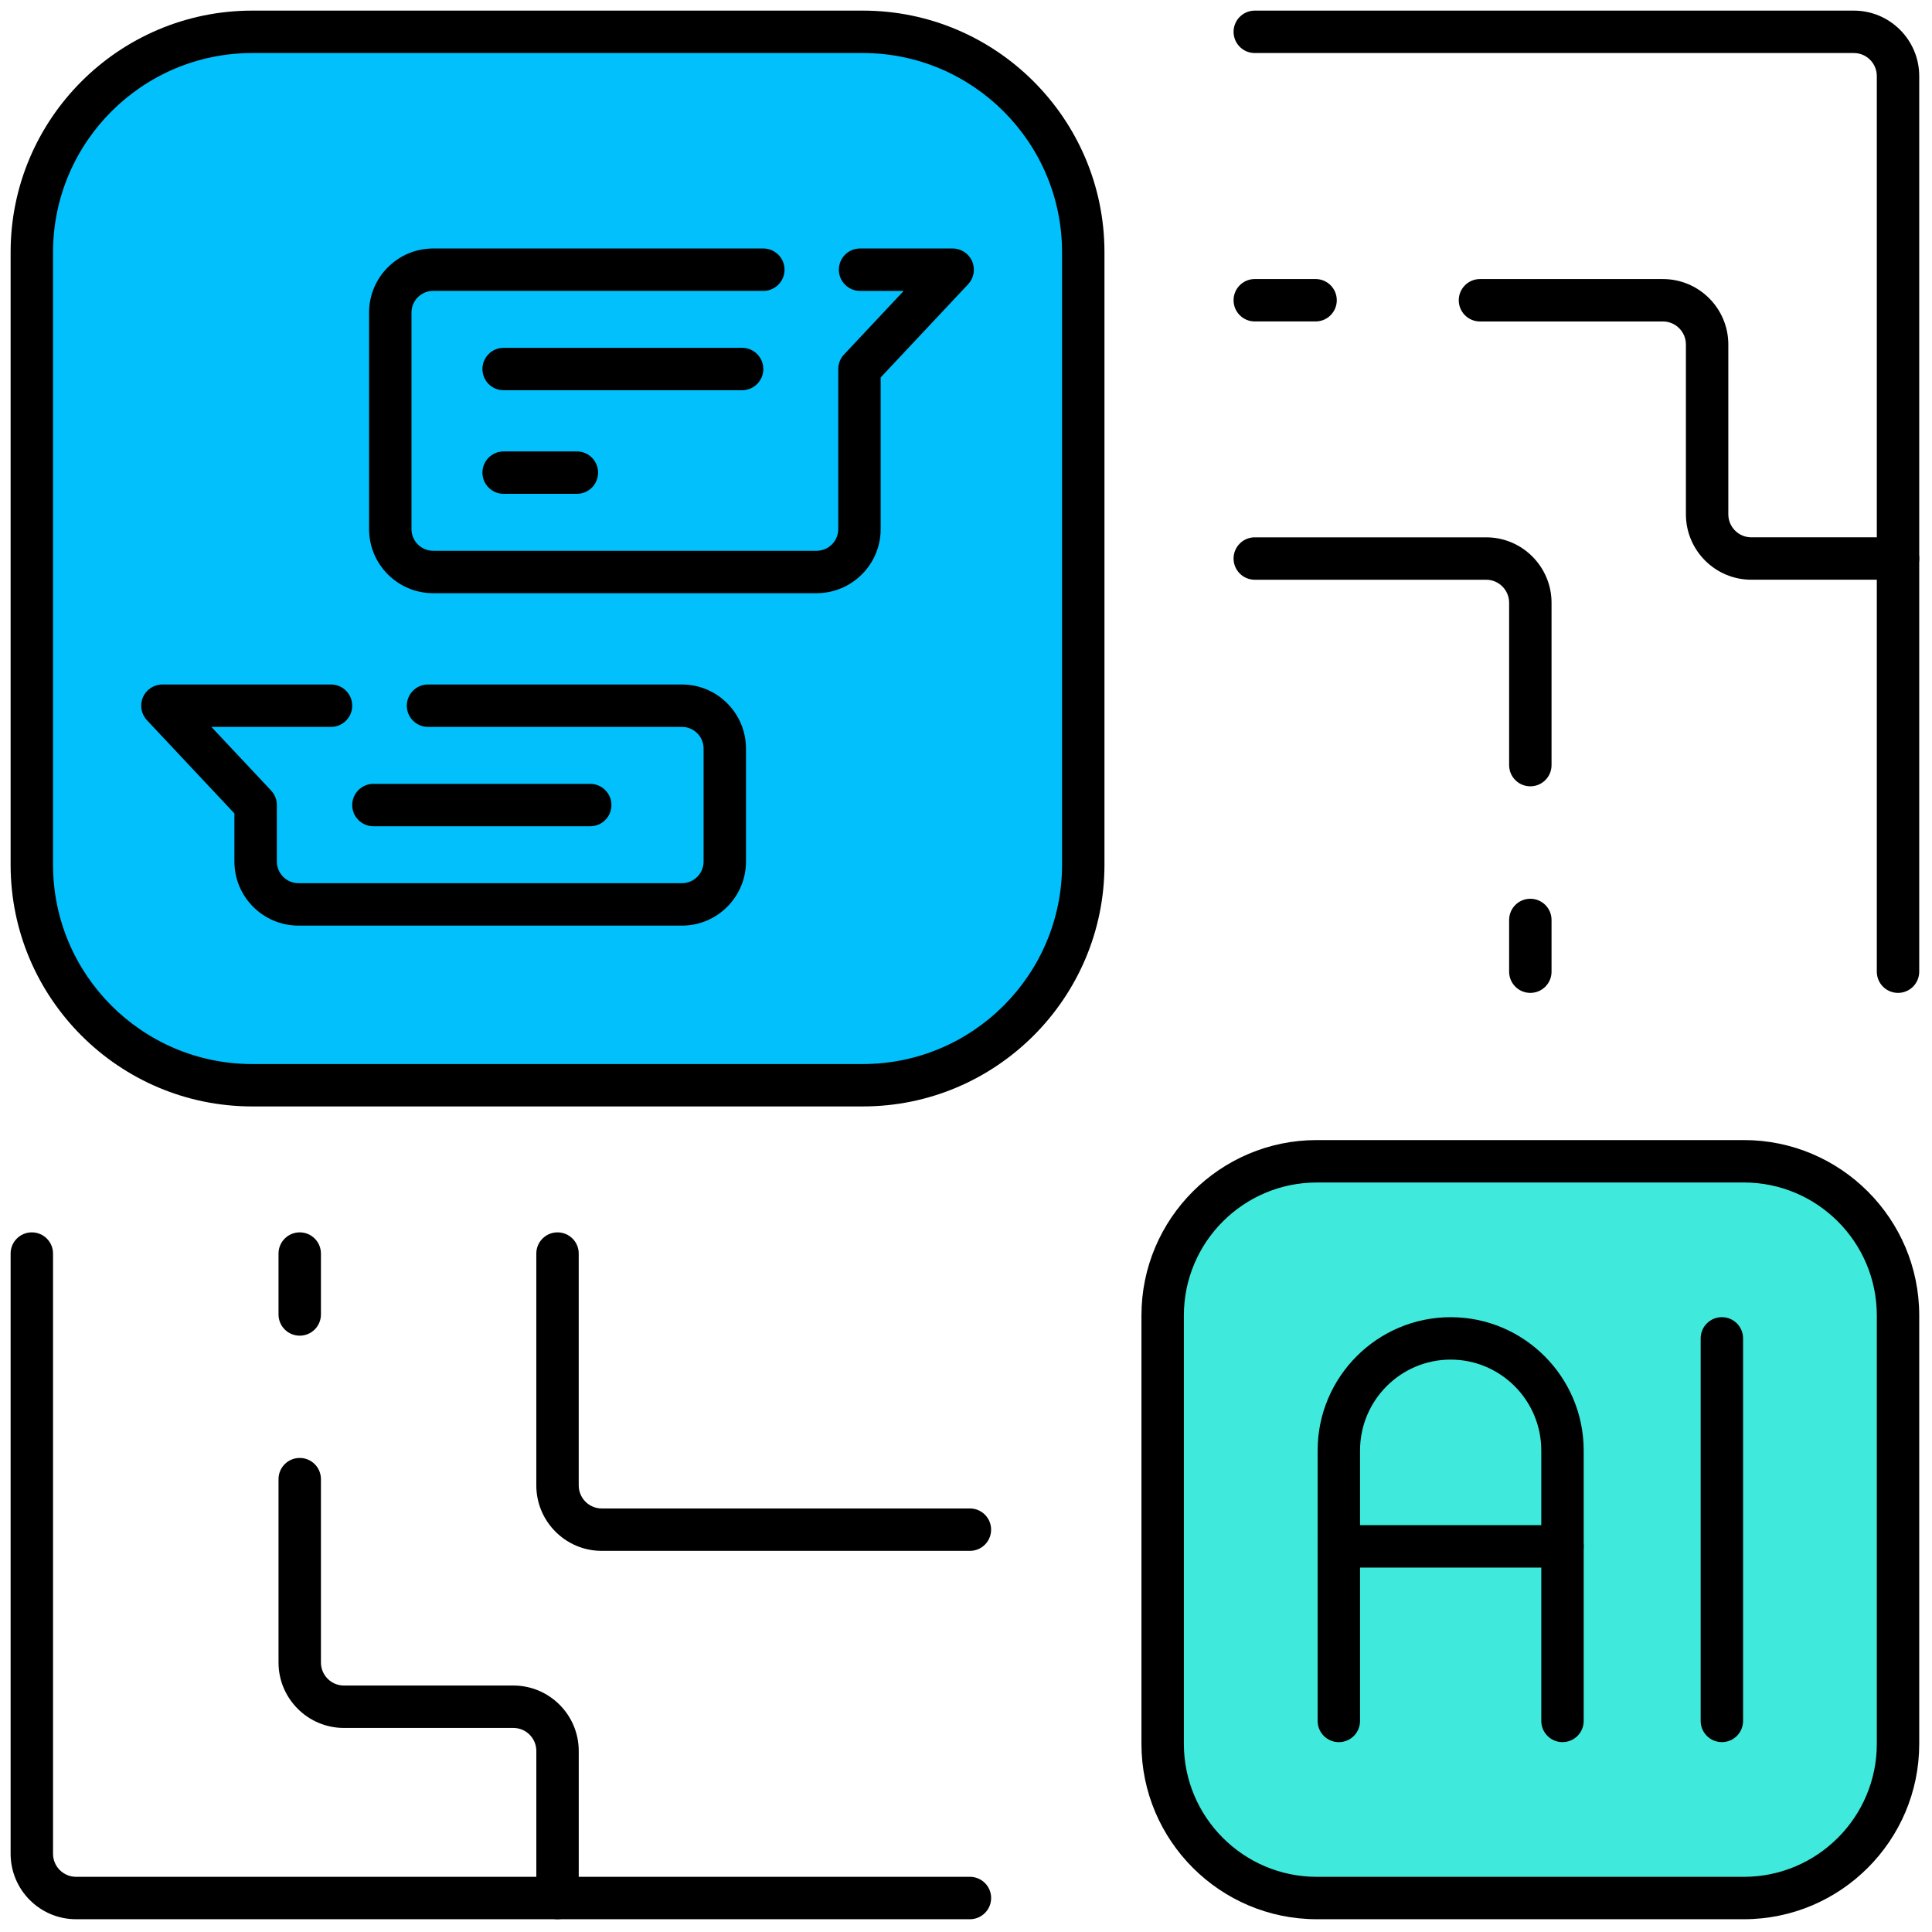 <svg xmlns="http://www.w3.org/2000/svg" xmlns:xlink="http://www.w3.org/1999/xlink" version="1.1" width="256" height="256" viewBox="0 0 256 256" xml:space="preserve">

<defs>
</defs>
<g style="stroke: none; stroke-width: 0; stroke-dasharray: none; stroke-linecap: butt; stroke-linejoin: miter; stroke-miterlimit: 10; fill: none; fill-rule: nonzero; opacity: 1;" transform="translate(1.407 1.407) scale(2.81 2.81)" >
	<path d="M 81.732 89 H 61.593 c -4.014 0 -7.268 -3.254 -7.268 -7.268 V 61.528 c 0 -4.014 3.254 -7.268 7.268 -7.268 h 20.139 c 4.014 0 7.268 3.254 7.268 7.268 v 20.205 C 89 85.746 85.746 89 81.732 89 z" style="stroke: none; stroke-width: 1; stroke-dasharray: none; stroke-linecap: butt; stroke-linejoin: miter; stroke-miterlimit: 10; fill: rgb(63,234,221); fill-rule: nonzero; opacity: 1;" transform=" matrix(1 0 0 1 0 0) " stroke-linecap="round" />
	<path d="M 40.188 50.673 H 11.392 C 5.653 50.673 1 46.02 1 40.281 V 11.392 C 1 5.653 5.653 1 11.392 1 h 28.796 c 5.739 0 10.392 4.653 10.392 10.392 v 28.889 C 50.579 46.02 45.927 50.673 40.188 50.673 z" style="stroke: none; stroke-width: 1; stroke-dasharray: none; stroke-linecap: butt; stroke-linejoin: miter; stroke-miterlimit: 10; fill: rgb(2,192,252); fill-rule: nonzero; opacity: 1;" transform=" matrix(1 0 0 1 0 0) " stroke-linecap="round" />
	<path d="M 73.178 81.649 c -0.553 0 -1 -0.447 -1 -1 V 67.895 c 0 -2.362 -1.917 -4.284 -4.273 -4.284 s -4.273 1.922 -4.273 4.284 v 12.755 c 0 0.553 -0.447 1 -1 1 s -1 -0.447 -1 -1 V 67.895 c 0 -3.465 2.814 -6.284 6.273 -6.284 s 6.273 2.819 6.273 6.284 v 12.755 C 74.178 81.202 73.73 81.649 73.178 81.649 z" style="stroke: none; stroke-width: 1; stroke-dasharray: none; stroke-linecap: butt; stroke-linejoin: miter; stroke-miterlimit: 10; fill: rgb(0,0,0); fill-rule: nonzero; opacity: 1;" transform=" matrix(1 0 0 1 0 0) " stroke-linecap="round" />
	<path d="M 73.178 73.418 H 62.631 c -0.553 0 -1 -0.447 -1 -1 s 0.447 -1 1 -1 h 10.547 c 0.553 0 1 0.447 1 1 S 73.73 73.418 73.178 73.418 z" style="stroke: none; stroke-width: 1; stroke-dasharray: none; stroke-linecap: butt; stroke-linejoin: miter; stroke-miterlimit: 10; fill: rgb(0,0,0); fill-rule: nonzero; opacity: 1;" transform=" matrix(1 0 0 1 0 0) " stroke-linecap="round" />
	<path d="M 80.694 81.649 c -0.553 0 -1 -0.447 -1 -1 V 62.61 c 0 -0.553 0.447 -1 1 -1 s 1 0.447 1 1 v 18.039 C 81.694 81.202 81.247 81.649 80.694 81.649 z" style="stroke: none; stroke-width: 1; stroke-dasharray: none; stroke-linecap: butt; stroke-linejoin: miter; stroke-miterlimit: 10; fill: rgb(0,0,0); fill-rule: nonzero; opacity: 1;" transform=" matrix(1 0 0 1 0 0) " stroke-linecap="round" />
	<path d="M 81.732 90 h -20.14 c -4.559 0 -8.268 -3.709 -8.268 -8.268 V 61.527 c 0 -4.559 3.709 -8.268 8.268 -8.268 h 20.14 c 4.559 0 8.268 3.709 8.268 8.268 v 20.205 C 90 86.291 86.291 90 81.732 90 z M 61.593 55.26 c -3.456 0 -6.268 2.812 -6.268 6.268 v 20.205 c 0 3.456 2.812 6.268 6.268 6.268 h 20.14 C 85.188 88 88 85.188 88 81.732 V 61.527 c 0 -3.456 -2.812 -6.268 -6.268 -6.268 H 61.593 z" style="stroke: none; stroke-width: 1; stroke-dasharray: none; stroke-linecap: butt; stroke-linejoin: miter; stroke-miterlimit: 10; fill: rgb(0,0,0); fill-rule: nonzero; opacity: 1;" transform=" matrix(1 0 0 1 0 0) " stroke-linecap="round" />
	<path d="M 40.188 51.673 H 11.392 C 5.11 51.673 0 46.562 0 40.281 v -28.89 C 0 5.11 5.11 0 11.392 0 h 28.796 c 6.281 0 11.392 5.11 11.392 11.392 v 28.89 C 51.579 46.562 46.469 51.673 40.188 51.673 z M 11.392 2 C 6.213 2 2 6.213 2 11.392 v 28.89 c 0 5.179 4.213 9.392 9.392 9.392 h 28.796 c 5.179 0 9.392 -4.213 9.392 -9.392 v -28.89 C 49.579 6.213 45.366 2 40.188 2 H 11.392 z" style="stroke: none; stroke-width: 1; stroke-dasharray: none; stroke-linecap: butt; stroke-linejoin: miter; stroke-miterlimit: 10; fill: rgb(0,0,0); fill-rule: nonzero; opacity: 1;" transform=" matrix(1 0 0 1 0 0) " stroke-linecap="round" />
	<path d="M 13.633 62.483 c -0.552 0 -1 -0.447 -1 -1 v -2.872 c 0 -0.553 0.448 -1 1 -1 s 1 0.447 1 1 v 2.872 C 14.633 62.036 14.186 62.483 13.633 62.483 z" style="stroke: none; stroke-width: 1; stroke-dasharray: none; stroke-linecap: butt; stroke-linejoin: miter; stroke-miterlimit: 10; fill: rgb(0,0,0); fill-rule: nonzero; opacity: 1;" transform=" matrix(1 0 0 1 0 0) " stroke-linecap="round" />
	<path d="M 45.235 72.63 H 27.872 c -1.7 0 -3.083 -1.385 -3.083 -3.086 V 58.611 c 0 -0.553 0.448 -1 1 -1 s 1 0.447 1 1 v 10.933 c 0 0.599 0.486 1.086 1.083 1.086 h 17.363 c 0.552 0 1 0.447 1 1 S 45.788 72.63 45.235 72.63 z" style="stroke: none; stroke-width: 1; stroke-dasharray: none; stroke-linecap: butt; stroke-linejoin: miter; stroke-miterlimit: 10; fill: rgb(0,0,0); fill-rule: nonzero; opacity: 1;" transform=" matrix(1 0 0 1 0 0) " stroke-linecap="round" />
	<path d="M 45.235 90 H 3.083 C 1.383 90 0 88.615 0 86.914 V 58.611 c 0 -0.553 0.448 -1 1 -1 s 1 0.447 1 1 v 28.303 C 2 87.513 2.486 88 3.083 88 h 42.153 c 0.552 0 1 0.447 1 1 S 45.788 90 45.235 90 z" style="stroke: none; stroke-width: 1; stroke-dasharray: none; stroke-linecap: butt; stroke-linejoin: miter; stroke-miterlimit: 10; fill: rgb(0,0,0); fill-rule: nonzero; opacity: 1;" transform=" matrix(1 0 0 1 0 0) " stroke-linecap="round" />
	<path d="M 25.79 90 c -0.552 0 -1 -0.447 -1 -1 v -6.933 c 0 -0.6 -0.485 -1.087 -1.082 -1.087 h -7.992 c -1.7 0 -3.083 -1.385 -3.083 -3.086 v -8.646 c 0 -0.553 0.448 -1 1 -1 s 1 0.447 1 1 v 8.646 c 0 0.599 0.486 1.086 1.083 1.086 h 7.992 c 1.699 0 3.082 1.385 3.082 3.087 V 89 C 26.79 89.553 26.342 90 25.79 90 z" style="stroke: none; stroke-width: 1; stroke-dasharray: none; stroke-linecap: butt; stroke-linejoin: miter; stroke-miterlimit: 10; fill: rgb(0,0,0); fill-rule: nonzero; opacity: 1;" transform=" matrix(1 0 0 1 0 0) " stroke-linecap="round" />
	<path d="M 61.535 14.657 h -2.867 c -0.553 0 -1 -0.448 -1 -1 s 0.447 -1 1 -1 h 2.867 c 0.553 0 1 0.448 1 1 S 62.088 14.657 61.535 14.657 z" style="stroke: none; stroke-width: 1; stroke-dasharray: none; stroke-linecap: butt; stroke-linejoin: miter; stroke-miterlimit: 10; fill: rgb(0,0,0); fill-rule: nonzero; opacity: 1;" transform=" matrix(1 0 0 1 0 0) " stroke-linecap="round" />
	<path d="M 71.662 36.578 c -0.553 0 -1 -0.448 -1 -1 v -7.655 c 0 -0.599 -0.485 -1.086 -1.082 -1.086 H 58.668 c -0.553 0 -1 -0.448 -1 -1 s 0.447 -1 1 -1 H 69.58 c 1.699 0 3.082 1.385 3.082 3.086 v 7.655 C 72.662 36.13 72.215 36.578 71.662 36.578 z" style="stroke: none; stroke-width: 1; stroke-dasharray: none; stroke-linecap: butt; stroke-linejoin: miter; stroke-miterlimit: 10; fill: rgb(0,0,0); fill-rule: nonzero; opacity: 1;" transform=" matrix(1 0 0 1 0 0) " stroke-linecap="round" />
	<path d="M 71.662 46.319 c -0.553 0 -1 -0.448 -1 -1 V 42.88 c 0 -0.552 0.447 -1 1 -1 s 1 0.448 1 1 v 2.438 C 72.662 45.871 72.215 46.319 71.662 46.319 z" style="stroke: none; stroke-width: 1; stroke-dasharray: none; stroke-linecap: butt; stroke-linejoin: miter; stroke-miterlimit: 10; fill: rgb(0,0,0); fill-rule: nonzero; opacity: 1;" transform=" matrix(1 0 0 1 0 0) " stroke-linecap="round" />
	<path d="M 89 46.319 c -0.553 0 -1 -0.448 -1 -1 V 3.086 C 88 2.487 87.515 2 86.918 2 h -28.25 c -0.553 0 -1 -0.448 -1 -1 s 0.447 -1 1 -1 h 28.25 C 88.617 0 90 1.385 90 3.086 v 42.232 C 90 45.871 89.553 46.319 89 46.319 z" style="stroke: none; stroke-width: 1; stroke-dasharray: none; stroke-linecap: butt; stroke-linejoin: miter; stroke-miterlimit: 10; fill: rgb(0,0,0); fill-rule: nonzero; opacity: 1;" transform=" matrix(1 0 0 1 0 0) " stroke-linecap="round" />
	<path d="M 89 26.836 h -6.92 c -1.699 0 -3.082 -1.385 -3.082 -3.086 v -8.006 c 0 -0.599 -0.485 -1.086 -1.083 -1.086 h -8.628 c -0.553 0 -1 -0.448 -1 -1 s 0.447 -1 1 -1 h 8.628 c 1.7 0 3.083 1.385 3.083 3.086 v 8.006 c 0 0.599 0.485 1.086 1.082 1.086 H 89 c 0.553 0 1 0.448 1 1 S 89.553 26.836 89 26.836 z" style="stroke: none; stroke-width: 1; stroke-dasharray: none; stroke-linecap: butt; stroke-linejoin: miter; stroke-miterlimit: 10; fill: rgb(0,0,0); fill-rule: nonzero; opacity: 1;" transform=" matrix(1 0 0 1 0 0) " stroke-linecap="round" />
	<path d="M 38.005 27.471 H 19.924 c -1.666 0 -3.021 -1.355 -3.021 -3.021 V 14.238 c 0 -1.666 1.355 -3.021 3.021 -3.021 h 15.57 c 0.552 0 1 0.448 1 1 s -0.448 1 -1 1 h -15.57 c -0.563 0 -1.021 0.458 -1.021 1.021 V 24.45 c 0 0.563 0.458 1.021 1.021 1.021 h 18.082 c 0.563 0 1.021 -0.458 1.021 -1.021 v -7.549 c 0 -0.254 0.097 -0.499 0.271 -0.684 l 2.815 -3 h -2.058 c -0.552 0 -1 -0.448 -1 -1 s 0.448 -1 1 -1 h 4.368 c 0.399 0 0.759 0.237 0.917 0.603 c 0.159 0.366 0.084 0.791 -0.188 1.082 l -4.125 4.396 v 7.153 C 41.026 26.116 39.671 27.471 38.005 27.471 z" style="stroke: none; stroke-width: 1; stroke-dasharray: none; stroke-linecap: butt; stroke-linejoin: miter; stroke-miterlimit: 10; fill: rgb(0,0,0); fill-rule: nonzero; opacity: 1;" transform=" matrix(1 0 0 1 0 0) " stroke-linecap="round" />
	<path d="M 34.494 17.901 H 23.248 c -0.552 0 -1 -0.448 -1 -1 s 0.448 -1 1 -1 h 11.246 c 0.552 0 1 0.448 1 1 S 35.046 17.901 34.494 17.901 z" style="stroke: none; stroke-width: 1; stroke-dasharray: none; stroke-linecap: butt; stroke-linejoin: miter; stroke-miterlimit: 10; fill: rgb(0,0,0); fill-rule: nonzero; opacity: 1;" transform=" matrix(1 0 0 1 0 0) " stroke-linecap="round" />
	<path d="M 26.702 22.786 h -3.454 c -0.552 0 -1 -0.448 -1 -1 s 0.448 -1 1 -1 h 3.454 c 0.552 0 1 0.448 1 1 S 27.254 22.786 26.702 22.786 z" style="stroke: none; stroke-width: 1; stroke-dasharray: none; stroke-linecap: butt; stroke-linejoin: miter; stroke-miterlimit: 10; fill: rgb(0,0,0); fill-rule: nonzero; opacity: 1;" transform=" matrix(1 0 0 1 0 0) " stroke-linecap="round" />
	<path d="M 31.655 43.147 H 13.574 c -1.666 0 -3.021 -1.355 -3.021 -3.021 v -2.269 l -4.125 -4.396 c -0.273 -0.291 -0.347 -0.715 -0.188 -1.082 c 0.158 -0.366 0.519 -0.603 0.917 -0.603 h 7.951 c 0.552 0 1 0.448 1 1 s -0.448 1 -1 1 H 9.467 l 2.816 3.001 c 0.174 0.185 0.271 0.43 0.271 0.684 v 2.664 c 0 0.563 0.458 1.021 1.021 1.021 h 18.081 c 0.563 0 1.021 -0.458 1.021 -1.021 v -5.328 c 0 -0.563 -0.458 -1.021 -1.021 -1.021 H 19.682 c -0.552 0 -1 -0.448 -1 -1 s 0.448 -1 1 -1 h 11.973 c 1.666 0 3.021 1.355 3.021 3.021 v 5.328 C 34.676 41.792 33.321 43.147 31.655 43.147 z" style="stroke: none; stroke-width: 1; stroke-dasharray: none; stroke-linecap: butt; stroke-linejoin: miter; stroke-miterlimit: 10; fill: rgb(0,0,0); fill-rule: nonzero; opacity: 1;" transform=" matrix(1 0 0 1 0 0) " stroke-linecap="round" />
	<path d="M 27.331 38.462 H 17.108 c -0.552 0 -1 -0.448 -1 -1 s 0.448 -1 1 -1 h 10.223 c 0.552 0 1 0.448 1 1 S 27.883 38.462 27.331 38.462 z" style="stroke: none; stroke-width: 1; stroke-dasharray: none; stroke-linecap: butt; stroke-linejoin: miter; stroke-miterlimit: 10; fill: rgb(0,0,0); fill-rule: nonzero; opacity: 1;" transform=" matrix(1 0 0 1 0 0) " stroke-linecap="round" />
</g>
</svg>